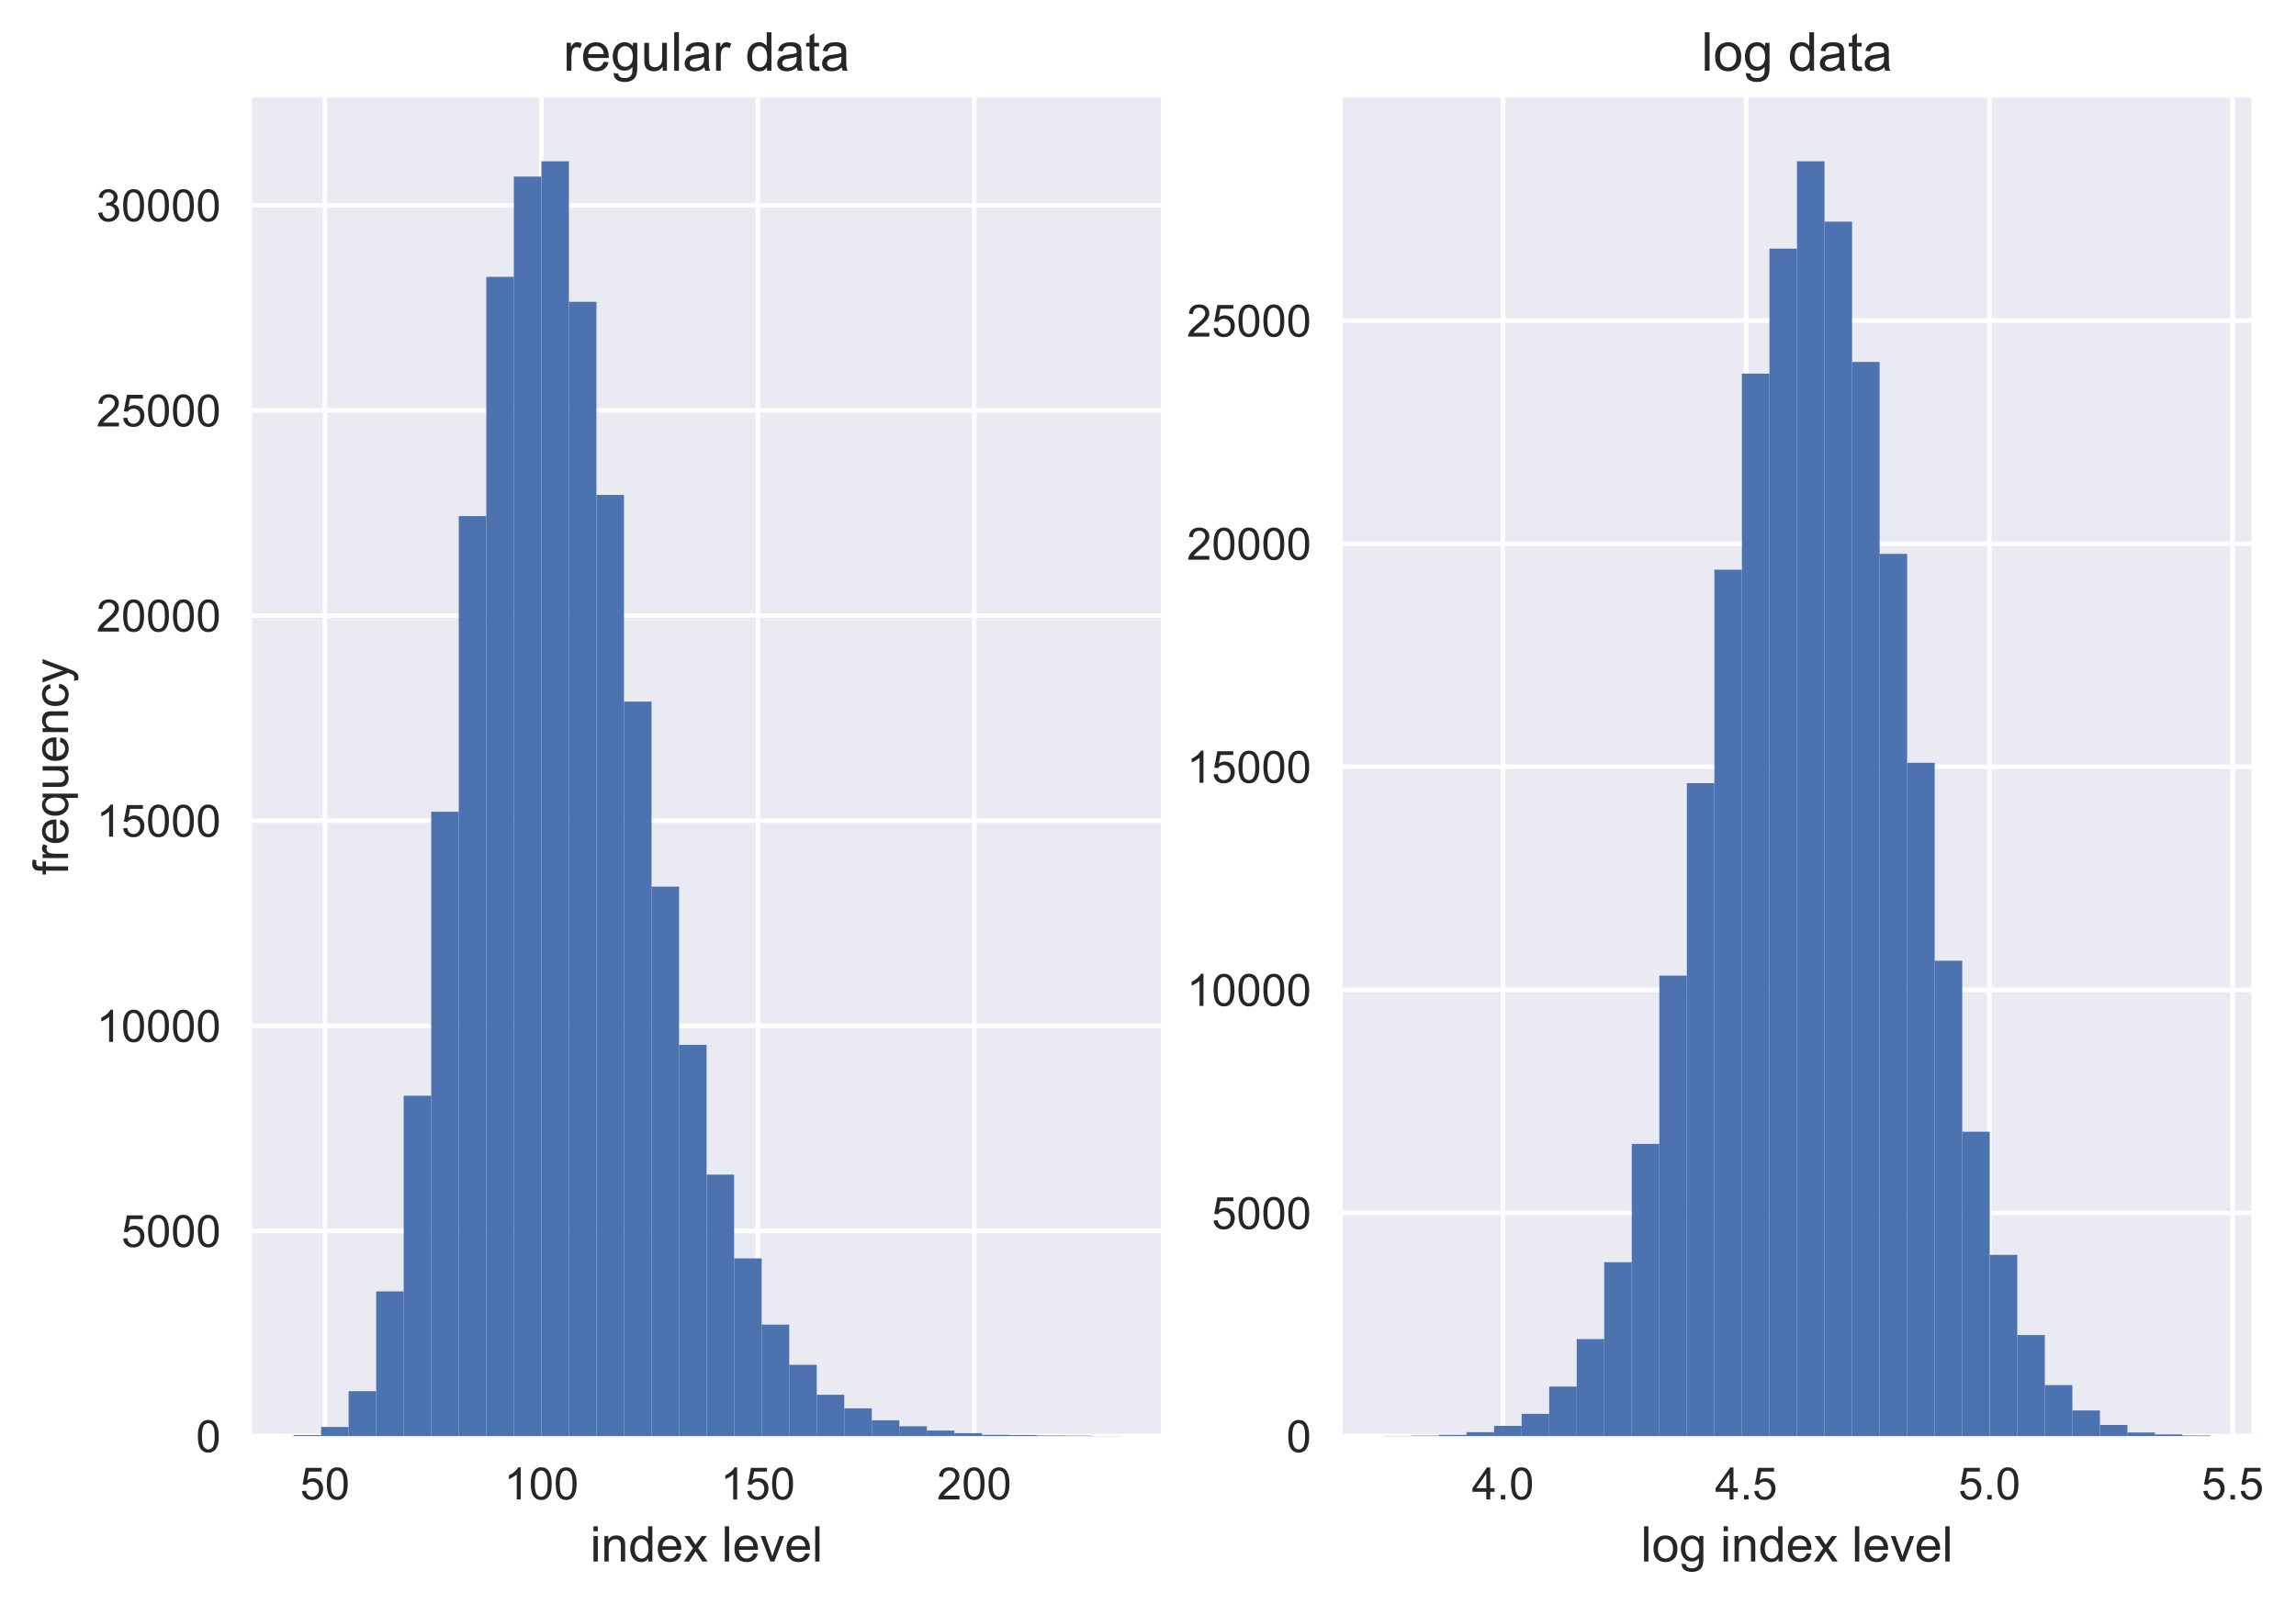 <?xml version="1.0" encoding="utf-8" standalone="no"?>
<!DOCTYPE svg PUBLIC "-//W3C//DTD SVG 1.1//EN"
  "http://www.w3.org/Graphics/SVG/1.1/DTD/svg11.dtd">
<!-- Created with matplotlib (https://matplotlib.org/) -->
<svg height="358.303pt" version="1.1" viewBox="0 0 512.701 358.303" width="512.701pt" xmlns="http://www.w3.org/2000/svg" xmlns:xlink="http://www.w3.org/1999/xlink">
 <defs>
  <style type="text/css">
*{stroke-linecap:butt;stroke-linejoin:round;}
  </style>
 </defs>
 <g id="figure_1">
  <g id="patch_1">
   <path d="M 0 358.303 
L 512.701 358.303 
L 512.701 0 
L 0 0 
z
" style="fill:#ffffff;"/>
  </g>
  <g id="axes_1">
   <g id="patch_2">
    <path d="M 56.328 320.769 
L 259.237 320.769 
L 259.237 21.789 
L 56.328 21.789 
z
" style="fill:#eaeaf2;"/>
   </g>
   <g id="matplotlib.axis_1">
    <g id="xtick_1">
     <g id="line2d_1">
      <path clip-path="url(#p79fe6889f7)" d="M 72.56 320.769 
L 72.56 21.789 
" style="fill:none;stroke:#ffffff;stroke-linecap:round;"/>
     </g>
     <g id="line2d_2"/>
     <g id="text_1">
      <!-- 50 -->
      <defs>
       <path d="M 4.156 18.75 
L 13.375 19.531 
Q 14.406 12.797 18.141 9.391 
Q 21.875 6 27.156 6 
Q 33.5 6 37.891 10.781 
Q 42.281 15.578 42.281 23.484 
Q 42.281 31 38.062 35.344 
Q 33.844 39.703 27 39.703 
Q 22.75 39.703 19.328 37.766 
Q 15.922 35.844 13.969 32.766 
L 5.719 33.844 
L 12.641 70.609 
L 48.25 70.609 
L 48.25 62.203 
L 19.672 62.203 
L 15.828 42.969 
Q 22.266 47.469 29.344 47.469 
Q 38.719 47.469 45.156 40.969 
Q 51.609 34.469 51.609 24.266 
Q 51.609 14.547 45.953 7.469 
Q 39.062 -1.219 27.156 -1.219 
Q 17.391 -1.219 11.203 4.25 
Q 5.031 9.719 4.156 18.75 
z
" id="ArialMT-53"/>
       <path d="M 4.156 35.297 
Q 4.156 48 6.766 55.734 
Q 9.375 63.484 14.516 67.672 
Q 19.672 71.875 27.484 71.875 
Q 33.25 71.875 37.594 69.547 
Q 41.938 67.234 44.766 62.859 
Q 47.609 58.5 49.219 52.219 
Q 50.828 45.953 50.828 35.297 
Q 50.828 22.703 48.234 14.969 
Q 45.656 7.234 40.5 3 
Q 35.359 -1.219 27.484 -1.219 
Q 17.141 -1.219 11.234 6.203 
Q 4.156 15.141 4.156 35.297 
z
M 13.188 35.297 
Q 13.188 17.672 17.312 11.828 
Q 21.438 6 27.484 6 
Q 33.547 6 37.672 11.859 
Q 41.797 17.719 41.797 35.297 
Q 41.797 52.984 37.672 58.781 
Q 33.547 64.594 27.391 64.594 
Q 21.344 64.594 17.719 59.469 
Q 13.188 52.938 13.188 35.297 
z
" id="ArialMT-48"/>
      </defs>
      <g style="fill:#262626;" transform="translate(66.999 334.927)scale(0.1 -0.1)">
       <use xlink:href="#ArialMT-53"/>
       <use x="55.615" xlink:href="#ArialMT-48"/>
      </g>
     </g>
    </g>
    <g id="xtick_2">
     <g id="line2d_3">
      <path clip-path="url(#p79fe6889f7)" d="M 120.89 320.769 
L 120.89 21.789 
" style="fill:none;stroke:#ffffff;stroke-linecap:round;"/>
     </g>
     <g id="line2d_4"/>
     <g id="text_2">
      <!-- 100 -->
      <defs>
       <path d="M 37.25 0 
L 28.469 0 
L 28.469 56 
Q 25.297 52.984 20.141 49.953 
Q 14.984 46.922 10.891 45.406 
L 10.891 53.906 
Q 18.266 57.375 23.781 62.297 
Q 29.297 67.234 31.594 71.875 
L 37.25 71.875 
z
" id="ArialMT-49"/>
      </defs>
      <g style="fill:#262626;" transform="translate(112.549 334.927)scale(0.1 -0.1)">
       <use xlink:href="#ArialMT-49"/>
       <use x="55.615" xlink:href="#ArialMT-48"/>
       <use x="111.23" xlink:href="#ArialMT-48"/>
      </g>
     </g>
    </g>
    <g id="xtick_3">
     <g id="line2d_5">
      <path clip-path="url(#p79fe6889f7)" d="M 169.22 320.769 
L 169.22 21.789 
" style="fill:none;stroke:#ffffff;stroke-linecap:round;"/>
     </g>
     <g id="line2d_6"/>
     <g id="text_3">
      <!-- 150 -->
      <g style="fill:#262626;" transform="translate(160.879 334.927)scale(0.1 -0.1)">
       <use xlink:href="#ArialMT-49"/>
       <use x="55.615" xlink:href="#ArialMT-53"/>
       <use x="111.23" xlink:href="#ArialMT-48"/>
      </g>
     </g>
    </g>
    <g id="xtick_4">
     <g id="line2d_7">
      <path clip-path="url(#p79fe6889f7)" d="M 217.551 320.769 
L 217.551 21.789 
" style="fill:none;stroke:#ffffff;stroke-linecap:round;"/>
     </g>
     <g id="line2d_8"/>
     <g id="text_4">
      <!-- 200 -->
      <defs>
       <path d="M 50.344 8.453 
L 50.344 0 
L 3.031 0 
Q 2.938 3.172 4.047 6.109 
Q 5.859 10.938 9.828 15.625 
Q 13.812 20.312 21.344 26.469 
Q 33.016 36.031 37.109 41.625 
Q 41.219 47.219 41.219 52.203 
Q 41.219 57.422 37.469 61 
Q 33.734 64.594 27.734 64.594 
Q 21.391 64.594 17.578 60.781 
Q 13.766 56.984 13.719 50.25 
L 4.688 51.172 
Q 5.609 61.281 11.656 66.578 
Q 17.719 71.875 27.938 71.875 
Q 38.234 71.875 44.234 66.156 
Q 50.25 60.453 50.25 52 
Q 50.25 47.703 48.484 43.547 
Q 46.734 39.406 42.656 34.812 
Q 38.578 30.219 29.109 22.219 
Q 21.188 15.578 18.938 13.203 
Q 16.703 10.844 15.234 8.453 
z
" id="ArialMT-50"/>
      </defs>
      <g style="fill:#262626;" transform="translate(209.209 334.927)scale(0.1 -0.1)">
       <use xlink:href="#ArialMT-50"/>
       <use x="55.615" xlink:href="#ArialMT-48"/>
       <use x="111.23" xlink:href="#ArialMT-48"/>
      </g>
     </g>
    </g>
    <g id="text_5">
     <!-- index level -->
     <defs>
      <path d="M 6.641 61.469 
L 6.641 71.578 
L 15.438 71.578 
L 15.438 61.469 
z
M 6.641 0 
L 6.641 51.859 
L 15.438 51.859 
L 15.438 0 
z
" id="ArialMT-105"/>
      <path d="M 6.594 0 
L 6.594 51.859 
L 14.5 51.859 
L 14.5 44.484 
Q 20.219 53.031 31 53.031 
Q 35.688 53.031 39.625 51.344 
Q 43.562 49.656 45.516 46.922 
Q 47.469 44.188 48.25 40.438 
Q 48.734 37.984 48.734 31.891 
L 48.734 0 
L 39.938 0 
L 39.938 31.547 
Q 39.938 36.922 38.906 39.578 
Q 37.891 42.234 35.281 43.812 
Q 32.672 45.406 29.156 45.406 
Q 23.531 45.406 19.453 41.844 
Q 15.375 38.281 15.375 28.328 
L 15.375 0 
z
" id="ArialMT-110"/>
      <path d="M 40.234 0 
L 40.234 6.547 
Q 35.297 -1.172 25.734 -1.172 
Q 19.531 -1.172 14.328 2.25 
Q 9.125 5.672 6.266 11.797 
Q 3.422 17.922 3.422 25.875 
Q 3.422 33.641 6 39.969 
Q 8.594 46.297 13.766 49.656 
Q 18.953 53.031 25.344 53.031 
Q 30.031 53.031 33.688 51.047 
Q 37.359 49.078 39.656 45.906 
L 39.656 71.578 
L 48.391 71.578 
L 48.391 0 
z
M 12.453 25.875 
Q 12.453 15.922 16.641 10.984 
Q 20.844 6.062 26.562 6.062 
Q 32.328 6.062 36.344 10.766 
Q 40.375 15.484 40.375 25.141 
Q 40.375 35.797 36.266 40.766 
Q 32.172 45.75 26.172 45.75 
Q 20.312 45.75 16.375 40.969 
Q 12.453 36.188 12.453 25.875 
z
" id="ArialMT-100"/>
      <path d="M 42.094 16.703 
L 51.172 15.578 
Q 49.031 7.625 43.219 3.219 
Q 37.406 -1.172 28.375 -1.172 
Q 17 -1.172 10.328 5.828 
Q 3.656 12.844 3.656 25.484 
Q 3.656 38.578 10.391 45.797 
Q 17.141 53.031 27.875 53.031 
Q 38.281 53.031 44.875 45.953 
Q 51.469 38.875 51.469 26.031 
Q 51.469 25.25 51.422 23.688 
L 12.75 23.688 
Q 13.234 15.141 17.578 10.594 
Q 21.922 6.062 28.422 6.062 
Q 33.25 6.062 36.672 8.594 
Q 40.094 11.141 42.094 16.703 
z
M 13.234 30.906 
L 42.188 30.906 
Q 41.609 37.453 38.875 40.719 
Q 34.672 45.797 27.984 45.797 
Q 21.922 45.797 17.797 41.75 
Q 13.672 37.703 13.234 30.906 
z
" id="ArialMT-101"/>
      <path d="M 0.734 0 
L 19.672 26.953 
L 2.156 51.859 
L 13.141 51.859 
L 21.094 39.703 
Q 23.344 36.234 24.703 33.891 
Q 26.859 37.109 28.656 39.594 
L 37.406 51.859 
L 47.906 51.859 
L 29.984 27.438 
L 49.266 0 
L 38.484 0 
L 27.828 16.109 
L 25 20.453 
L 11.375 0 
z
" id="ArialMT-120"/>
      <path id="ArialMT-32"/>
      <path d="M 6.391 0 
L 6.391 71.578 
L 15.188 71.578 
L 15.188 0 
z
" id="ArialMT-108"/>
      <path d="M 21 0 
L 1.266 51.859 
L 10.547 51.859 
L 21.688 20.797 
Q 23.484 15.766 25 10.359 
Q 26.172 14.453 28.266 20.219 
L 39.797 51.859 
L 48.828 51.859 
L 29.203 0 
z
" id="ArialMT-118"/>
     </defs>
     <g style="fill:#262626;" transform="translate(131.795 348.788)scale(0.11 -0.11)">
      <use xlink:href="#ArialMT-105"/>
      <use x="22.217" xlink:href="#ArialMT-110"/>
      <use x="77.832" xlink:href="#ArialMT-100"/>
      <use x="133.447" xlink:href="#ArialMT-101"/>
      <use x="189.062" xlink:href="#ArialMT-120"/>
      <use x="239.062" xlink:href="#ArialMT-32"/>
      <use x="266.846" xlink:href="#ArialMT-108"/>
      <use x="289.062" xlink:href="#ArialMT-101"/>
      <use x="344.678" xlink:href="#ArialMT-118"/>
      <use x="394.678" xlink:href="#ArialMT-101"/>
      <use x="450.293" xlink:href="#ArialMT-108"/>
     </g>
    </g>
   </g>
   <g id="matplotlib.axis_2">
    <g id="ytick_1">
     <g id="line2d_9">
      <path clip-path="url(#p79fe6889f7)" d="M 56.328 320.769 
L 259.237 320.769 
" style="fill:none;stroke:#ffffff;stroke-linecap:round;"/>
     </g>
     <g id="line2d_10"/>
     <g id="text_6">
      <!-- 0 -->
      <g style="fill:#262626;" transform="translate(43.767 324.348)scale(0.1 -0.1)">
       <use xlink:href="#ArialMT-48"/>
      </g>
     </g>
    </g>
    <g id="ytick_2">
     <g id="line2d_11">
      <path clip-path="url(#p79fe6889f7)" d="M 56.328 274.95 
L 259.237 274.95 
" style="fill:none;stroke:#ffffff;stroke-linecap:round;"/>
     </g>
     <g id="line2d_12"/>
     <g id="text_7">
      <!-- 5000 -->
      <g style="fill:#262626;" transform="translate(27.084 278.528)scale(0.1 -0.1)">
       <use xlink:href="#ArialMT-53"/>
       <use x="55.615" xlink:href="#ArialMT-48"/>
       <use x="111.23" xlink:href="#ArialMT-48"/>
       <use x="166.846" xlink:href="#ArialMT-48"/>
      </g>
     </g>
    </g>
    <g id="ytick_3">
     <g id="line2d_13">
      <path clip-path="url(#p79fe6889f7)" d="M 56.328 229.13 
L 259.237 229.13 
" style="fill:none;stroke:#ffffff;stroke-linecap:round;"/>
     </g>
     <g id="line2d_14"/>
     <g id="text_8">
      <!-- 10000 -->
      <g style="fill:#262626;" transform="translate(21.523 232.709)scale(0.1 -0.1)">
       <use xlink:href="#ArialMT-49"/>
       <use x="55.615" xlink:href="#ArialMT-48"/>
       <use x="111.23" xlink:href="#ArialMT-48"/>
       <use x="166.846" xlink:href="#ArialMT-48"/>
       <use x="222.461" xlink:href="#ArialMT-48"/>
      </g>
     </g>
    </g>
    <g id="ytick_4">
     <g id="line2d_15">
      <path clip-path="url(#p79fe6889f7)" d="M 56.328 183.31 
L 259.237 183.31 
" style="fill:none;stroke:#ffffff;stroke-linecap:round;"/>
     </g>
     <g id="line2d_16"/>
     <g id="text_9">
      <!-- 15000 -->
      <g style="fill:#262626;" transform="translate(21.523 186.889)scale(0.1 -0.1)">
       <use xlink:href="#ArialMT-49"/>
       <use x="55.615" xlink:href="#ArialMT-53"/>
       <use x="111.23" xlink:href="#ArialMT-48"/>
       <use x="166.846" xlink:href="#ArialMT-48"/>
       <use x="222.461" xlink:href="#ArialMT-48"/>
      </g>
     </g>
    </g>
    <g id="ytick_5">
     <g id="line2d_17">
      <path clip-path="url(#p79fe6889f7)" d="M 56.328 137.49 
L 259.237 137.49 
" style="fill:none;stroke:#ffffff;stroke-linecap:round;"/>
     </g>
     <g id="line2d_18"/>
     <g id="text_10">
      <!-- 20000 -->
      <g style="fill:#262626;" transform="translate(21.523 141.069)scale(0.1 -0.1)">
       <use xlink:href="#ArialMT-50"/>
       <use x="55.615" xlink:href="#ArialMT-48"/>
       <use x="111.23" xlink:href="#ArialMT-48"/>
       <use x="166.846" xlink:href="#ArialMT-48"/>
       <use x="222.461" xlink:href="#ArialMT-48"/>
      </g>
     </g>
    </g>
    <g id="ytick_6">
     <g id="line2d_19">
      <path clip-path="url(#p79fe6889f7)" d="M 56.328 91.67 
L 259.237 91.67 
" style="fill:none;stroke:#ffffff;stroke-linecap:round;"/>
     </g>
     <g id="line2d_20"/>
     <g id="text_11">
      <!-- 25000 -->
      <g style="fill:#262626;" transform="translate(21.523 95.249)scale(0.1 -0.1)">
       <use xlink:href="#ArialMT-50"/>
       <use x="55.615" xlink:href="#ArialMT-53"/>
       <use x="111.23" xlink:href="#ArialMT-48"/>
       <use x="166.846" xlink:href="#ArialMT-48"/>
       <use x="222.461" xlink:href="#ArialMT-48"/>
      </g>
     </g>
    </g>
    <g id="ytick_7">
     <g id="line2d_21">
      <path clip-path="url(#p79fe6889f7)" d="M 56.328 45.85 
L 259.237 45.85 
" style="fill:none;stroke:#ffffff;stroke-linecap:round;"/>
     </g>
     <g id="line2d_22"/>
     <g id="text_12">
      <!-- 30000 -->
      <defs>
       <path d="M 4.203 18.891 
L 12.984 20.062 
Q 14.5 12.594 18.141 9.297 
Q 21.781 6 27 6 
Q 33.203 6 37.469 10.297 
Q 41.75 14.594 41.75 20.953 
Q 41.75 27 37.797 30.922 
Q 33.844 34.859 27.734 34.859 
Q 25.25 34.859 21.531 33.891 
L 22.516 41.609 
Q 23.391 41.5 23.922 41.5 
Q 29.547 41.5 34.031 44.422 
Q 38.531 47.359 38.531 53.469 
Q 38.531 58.297 35.25 61.469 
Q 31.984 64.656 26.812 64.656 
Q 21.688 64.656 18.266 61.422 
Q 14.844 58.203 13.875 51.766 
L 5.078 53.328 
Q 6.688 62.156 12.391 67.016 
Q 18.109 71.875 26.609 71.875 
Q 32.469 71.875 37.391 69.359 
Q 42.328 66.844 44.938 62.5 
Q 47.562 58.156 47.562 53.266 
Q 47.562 48.641 45.062 44.828 
Q 42.578 41.016 37.703 38.766 
Q 44.047 37.312 47.562 32.688 
Q 51.078 28.078 51.078 21.141 
Q 51.078 11.766 44.234 5.25 
Q 37.406 -1.266 26.953 -1.266 
Q 17.531 -1.266 11.297 4.344 
Q 5.078 9.969 4.203 18.891 
z
" id="ArialMT-51"/>
      </defs>
      <g style="fill:#262626;" transform="translate(21.523 49.429)scale(0.1 -0.1)">
       <use xlink:href="#ArialMT-51"/>
       <use x="55.615" xlink:href="#ArialMT-48"/>
       <use x="111.23" xlink:href="#ArialMT-48"/>
       <use x="166.846" xlink:href="#ArialMT-48"/>
       <use x="222.461" xlink:href="#ArialMT-48"/>
      </g>
     </g>
    </g>
    <g id="text_13">
     <!-- frequency -->
     <defs>
      <path d="M 8.688 0 
L 8.688 45.016 
L 0.922 45.016 
L 0.922 51.859 
L 8.688 51.859 
L 8.688 57.375 
Q 8.688 62.594 9.625 65.141 
Q 10.891 68.562 14.078 70.672 
Q 17.281 72.797 23.047 72.797 
Q 26.766 72.797 31.25 71.922 
L 29.938 64.266 
Q 27.203 64.75 24.75 64.75 
Q 20.75 64.75 19.094 63.031 
Q 17.438 61.328 17.438 56.641 
L 17.438 51.859 
L 27.547 51.859 
L 27.547 45.016 
L 17.438 45.016 
L 17.438 0 
z
" id="ArialMT-102"/>
      <path d="M 6.5 0 
L 6.5 51.859 
L 14.406 51.859 
L 14.406 44 
Q 17.438 49.516 20 51.266 
Q 22.562 53.031 25.641 53.031 
Q 30.078 53.031 34.672 50.203 
L 31.641 42.047 
Q 28.422 43.953 25.203 43.953 
Q 22.312 43.953 20.016 42.219 
Q 17.719 40.484 16.75 37.406 
Q 15.281 32.719 15.281 27.156 
L 15.281 0 
z
" id="ArialMT-114"/>
      <path d="M 39.656 -19.875 
L 39.656 5.516 
Q 37.594 2.641 33.906 0.734 
Q 30.219 -1.172 26.078 -1.172 
Q 16.844 -1.172 10.172 6.203 
Q 3.516 13.578 3.516 26.422 
Q 3.516 34.234 6.219 40.422 
Q 8.938 46.625 14.078 49.828 
Q 19.234 53.031 25.391 53.031 
Q 35.016 53.031 40.531 44.922 
L 40.531 51.859 
L 48.438 51.859 
L 48.438 -19.875 
z
M 12.547 26.078 
Q 12.547 16.062 16.75 11.062 
Q 20.953 6.062 26.812 6.062 
Q 32.422 6.062 36.469 10.812 
Q 40.531 15.578 40.531 25.297 
Q 40.531 35.641 36.25 40.859 
Q 31.984 46.094 26.219 46.094 
Q 20.516 46.094 16.531 41.234 
Q 12.547 36.375 12.547 26.078 
z
" id="ArialMT-113"/>
      <path d="M 40.578 0 
L 40.578 7.625 
Q 34.516 -1.172 24.125 -1.172 
Q 19.531 -1.172 15.547 0.578 
Q 11.578 2.344 9.641 5 
Q 7.719 7.672 6.938 11.531 
Q 6.391 14.109 6.391 19.734 
L 6.391 51.859 
L 15.188 51.859 
L 15.188 23.094 
Q 15.188 16.219 15.719 13.812 
Q 16.547 10.359 19.234 8.375 
Q 21.922 6.391 25.875 6.391 
Q 29.828 6.391 33.297 8.422 
Q 36.766 10.453 38.203 13.938 
Q 39.656 17.438 39.656 24.078 
L 39.656 51.859 
L 48.438 51.859 
L 48.438 0 
z
" id="ArialMT-117"/>
      <path d="M 40.438 19 
L 49.078 17.875 
Q 47.656 8.938 41.812 3.875 
Q 35.984 -1.172 27.484 -1.172 
Q 16.844 -1.172 10.375 5.781 
Q 3.906 12.75 3.906 25.734 
Q 3.906 34.125 6.688 40.422 
Q 9.469 46.734 15.156 49.875 
Q 20.844 53.031 27.547 53.031 
Q 35.984 53.031 41.359 48.75 
Q 46.734 44.484 48.25 36.625 
L 39.703 35.297 
Q 38.484 40.531 35.375 43.156 
Q 32.281 45.797 27.875 45.797 
Q 21.234 45.797 17.078 41.031 
Q 12.938 36.281 12.938 25.984 
Q 12.938 15.531 16.938 10.797 
Q 20.953 6.062 27.391 6.062 
Q 32.562 6.062 36.031 9.234 
Q 39.5 12.406 40.438 19 
z
" id="ArialMT-99"/>
      <path d="M 6.203 -19.969 
L 5.219 -11.719 
Q 8.109 -12.5 10.25 -12.5 
Q 13.188 -12.5 14.938 -11.516 
Q 16.703 -10.547 17.828 -8.797 
Q 18.656 -7.469 20.516 -2.25 
Q 20.75 -1.516 21.297 -0.094 
L 1.609 51.859 
L 11.078 51.859 
L 21.875 21.828 
Q 23.969 16.109 25.641 9.812 
Q 27.156 15.875 29.25 21.625 
L 40.328 51.859 
L 49.125 51.859 
L 29.391 -0.875 
Q 26.219 -9.422 24.469 -12.641 
Q 22.125 -17 19.094 -19.016 
Q 16.062 -21.047 11.859 -21.047 
Q 9.328 -21.047 6.203 -19.969 
z
" id="ArialMT-121"/>
     </defs>
     <g style="fill:#262626;" transform="translate(15.208 195.431)rotate(-90)scale(0.11 -0.11)">
      <use xlink:href="#ArialMT-102"/>
      <use x="27.783" xlink:href="#ArialMT-114"/>
      <use x="61.084" xlink:href="#ArialMT-101"/>
      <use x="116.699" xlink:href="#ArialMT-113"/>
      <use x="172.314" xlink:href="#ArialMT-117"/>
      <use x="227.93" xlink:href="#ArialMT-101"/>
      <use x="283.545" xlink:href="#ArialMT-110"/>
      <use x="339.16" xlink:href="#ArialMT-99"/>
      <use x="389.16" xlink:href="#ArialMT-121"/>
     </g>
    </g>
   </g>
   <g id="patch_3">
    <path clip-path="url(#p79fe6889f7)" d="M 65.551 320.769 
L 71.699 320.769 
L 71.699 320.559 
L 65.551 320.559 
z
" style="fill:#4c72b0;"/>
   </g>
   <g id="patch_4">
    <path clip-path="url(#p79fe6889f7)" d="M 71.699 320.769 
L 77.848 320.769 
L 77.848 318.735 
L 71.699 318.735 
z
" style="fill:#4c72b0;"/>
   </g>
   <g id="patch_5">
    <path clip-path="url(#p79fe6889f7)" d="M 77.848 320.769 
L 83.997 320.769 
L 83.997 310.735 
L 77.848 310.735 
z
" style="fill:#4c72b0;"/>
   </g>
   <g id="patch_6">
    <path clip-path="url(#p79fe6889f7)" d="M 83.997 320.769 
L 90.146 320.769 
L 90.146 288.448 
L 83.997 288.448 
z
" style="fill:#4c72b0;"/>
   </g>
   <g id="patch_7">
    <path clip-path="url(#p79fe6889f7)" d="M 90.146 320.769 
L 96.294 320.769 
L 96.294 244.745 
L 90.146 244.745 
z
" style="fill:#4c72b0;"/>
   </g>
   <g id="patch_8">
    <path clip-path="url(#p79fe6889f7)" d="M 96.294 320.769 
L 102.443 320.769 
L 102.443 181.321 
L 96.294 181.321 
z
" style="fill:#4c72b0;"/>
   </g>
   <g id="patch_9">
    <path clip-path="url(#p79fe6889f7)" d="M 102.443 320.769 
L 108.592 320.769 
L 108.592 115.286 
L 102.443 115.286 
z
" style="fill:#4c72b0;"/>
   </g>
   <g id="patch_10">
    <path clip-path="url(#p79fe6889f7)" d="M 108.592 320.769 
L 114.741 320.769 
L 114.741 61.841 
L 108.592 61.841 
z
" style="fill:#4c72b0;"/>
   </g>
   <g id="patch_11">
    <path clip-path="url(#p79fe6889f7)" d="M 114.741 320.769 
L 120.889 320.769 
L 120.889 39.445 
L 114.741 39.445 
z
" style="fill:#4c72b0;"/>
   </g>
   <g id="patch_12">
    <path clip-path="url(#p79fe6889f7)" d="M 120.889 320.769 
L 127.038 320.769 
L 127.038 36.027 
L 120.889 36.027 
z
" style="fill:#4c72b0;"/>
   </g>
   <g id="patch_13">
    <path clip-path="url(#p79fe6889f7)" d="M 127.038 320.769 
L 133.187 320.769 
L 133.187 67.422 
L 127.038 67.422 
z
" style="fill:#4c72b0;"/>
   </g>
   <g id="patch_14">
    <path clip-path="url(#p79fe6889f7)" d="M 133.187 320.769 
L 139.336 320.769 
L 139.336 110.548 
L 133.187 110.548 
z
" style="fill:#4c72b0;"/>
   </g>
   <g id="patch_15">
    <path clip-path="url(#p79fe6889f7)" d="M 139.336 320.769 
L 145.485 320.769 
L 145.485 156.707 
L 139.336 156.707 
z
" style="fill:#4c72b0;"/>
   </g>
   <g id="patch_16">
    <path clip-path="url(#p79fe6889f7)" d="M 145.485 320.769 
L 151.633 320.769 
L 151.633 198.045 
L 145.485 198.045 
z
" style="fill:#4c72b0;"/>
   </g>
   <g id="patch_17">
    <path clip-path="url(#p79fe6889f7)" d="M 151.633 320.769 
L 157.782 320.769 
L 157.782 233.382 
L 151.633 233.382 
z
" style="fill:#4c72b0;"/>
   </g>
   <g id="patch_18">
    <path clip-path="url(#p79fe6889f7)" d="M 157.782 320.769 
L 163.931 320.769 
L 163.931 262.367 
L 157.782 262.367 
z
" style="fill:#4c72b0;"/>
   </g>
   <g id="patch_19">
    <path clip-path="url(#p79fe6889f7)" d="M 163.931 320.769 
L 170.08 320.769 
L 170.08 281.089 
L 163.931 281.089 
z
" style="fill:#4c72b0;"/>
   </g>
   <g id="patch_20">
    <path clip-path="url(#p79fe6889f7)" d="M 170.08 320.769 
L 176.228 320.769 
L 176.228 295.88 
L 170.08 295.88 
z
" style="fill:#4c72b0;"/>
   </g>
   <g id="patch_21">
    <path clip-path="url(#p79fe6889f7)" d="M 176.228 320.769 
L 182.377 320.769 
L 182.377 304.861 
L 176.228 304.861 
z
" style="fill:#4c72b0;"/>
   </g>
   <g id="patch_22">
    <path clip-path="url(#p79fe6889f7)" d="M 182.377 320.769 
L 188.526 320.769 
L 188.526 311.541 
L 182.377 311.541 
z
" style="fill:#4c72b0;"/>
   </g>
   <g id="patch_23">
    <path clip-path="url(#p79fe6889f7)" d="M 188.526 320.769 
L 194.675 320.769 
L 194.675 314.575 
L 188.526 314.575 
z
" style="fill:#4c72b0;"/>
   </g>
   <g id="patch_24">
    <path clip-path="url(#p79fe6889f7)" d="M 194.675 320.769 
L 200.823 320.769 
L 200.823 317.241 
L 194.675 317.241 
z
" style="fill:#4c72b0;"/>
   </g>
   <g id="patch_25">
    <path clip-path="url(#p79fe6889f7)" d="M 200.823 320.769 
L 206.972 320.769 
L 206.972 318.579 
L 200.823 318.579 
z
" style="fill:#4c72b0;"/>
   </g>
   <g id="patch_26">
    <path clip-path="url(#p79fe6889f7)" d="M 206.972 320.769 
L 213.121 320.769 
L 213.121 319.532 
L 206.972 319.532 
z
" style="fill:#4c72b0;"/>
   </g>
   <g id="patch_27">
    <path clip-path="url(#p79fe6889f7)" d="M 213.121 320.769 
L 219.27 320.769 
L 219.27 320.119 
L 213.121 320.119 
z
" style="fill:#4c72b0;"/>
   </g>
   <g id="patch_28">
    <path clip-path="url(#p79fe6889f7)" d="M 219.27 320.769 
L 225.418 320.769 
L 225.418 320.467 
L 219.27 320.467 
z
" style="fill:#4c72b0;"/>
   </g>
   <g id="patch_29">
    <path clip-path="url(#p79fe6889f7)" d="M 225.418 320.769 
L 231.567 320.769 
L 231.567 320.531 
L 225.418 320.531 
z
" style="fill:#4c72b0;"/>
   </g>
   <g id="patch_30">
    <path clip-path="url(#p79fe6889f7)" d="M 231.567 320.769 
L 237.716 320.769 
L 237.716 320.632 
L 231.567 320.632 
z
" style="fill:#4c72b0;"/>
   </g>
   <g id="patch_31">
    <path clip-path="url(#p79fe6889f7)" d="M 237.716 320.769 
L 243.865 320.769 
L 243.865 320.678 
L 237.716 320.678 
z
" style="fill:#4c72b0;"/>
   </g>
   <g id="patch_32">
    <path clip-path="url(#p79fe6889f7)" d="M 243.865 320.769 
L 250.013 320.769 
L 250.013 320.751 
L 243.865 320.751 
z
" style="fill:#4c72b0;"/>
   </g>
   <g id="patch_33">
    <path d="M 56.328 320.769 
L 56.328 21.789 
" style="fill:none;"/>
   </g>
   <g id="patch_34">
    <path d="M 259.237 320.769 
L 259.237 21.789 
" style="fill:none;"/>
   </g>
   <g id="patch_35">
    <path d="M 56.328 320.769 
L 259.237 320.769 
" style="fill:none;"/>
   </g>
   <g id="patch_36">
    <path d="M 56.328 21.789 
L 259.237 21.789 
" style="fill:none;"/>
   </g>
   <g id="text_14">
    <!-- regular data -->
    <defs>
     <path d="M 4.984 -4.297 
L 13.531 -5.562 
Q 14.062 -9.516 16.5 -11.328 
Q 19.781 -13.766 25.438 -13.766 
Q 31.547 -13.766 34.859 -11.328 
Q 38.188 -8.891 39.359 -4.5 
Q 40.047 -1.812 39.984 6.781 
Q 34.234 0 25.641 0 
Q 14.938 0 9.078 7.719 
Q 3.219 15.438 3.219 26.219 
Q 3.219 33.641 5.906 39.906 
Q 8.594 46.188 13.688 49.609 
Q 18.797 53.031 25.688 53.031 
Q 34.859 53.031 40.828 45.609 
L 40.828 51.859 
L 48.922 51.859 
L 48.922 7.031 
Q 48.922 -5.078 46.453 -10.125 
Q 44 -15.188 38.641 -18.109 
Q 33.297 -21.047 25.484 -21.047 
Q 16.219 -21.047 10.5 -16.875 
Q 4.781 -12.703 4.984 -4.297 
z
M 12.25 26.859 
Q 12.25 16.656 16.297 11.969 
Q 20.359 7.281 26.469 7.281 
Q 32.516 7.281 36.609 11.938 
Q 40.719 16.609 40.719 26.562 
Q 40.719 36.078 36.5 40.906 
Q 32.281 45.75 26.312 45.75 
Q 20.453 45.75 16.344 40.984 
Q 12.25 36.234 12.25 26.859 
z
" id="ArialMT-103"/>
     <path d="M 40.438 6.391 
Q 35.547 2.25 31.031 0.531 
Q 26.516 -1.172 21.344 -1.172 
Q 12.797 -1.172 8.203 3 
Q 3.609 7.172 3.609 13.672 
Q 3.609 17.484 5.344 20.625 
Q 7.078 23.781 9.891 25.688 
Q 12.703 27.594 16.219 28.562 
Q 18.797 29.25 24.031 29.891 
Q 34.672 31.156 39.703 32.906 
Q 39.75 34.719 39.75 35.203 
Q 39.75 40.578 37.25 42.781 
Q 33.891 45.75 27.25 45.75 
Q 21.047 45.75 18.094 43.578 
Q 15.141 41.406 13.719 35.891 
L 5.125 37.062 
Q 6.297 42.578 8.984 45.969 
Q 11.672 49.359 16.75 51.188 
Q 21.828 53.031 28.516 53.031 
Q 35.156 53.031 39.297 51.469 
Q 43.453 49.906 45.406 47.531 
Q 47.359 45.172 48.141 41.547 
Q 48.578 39.312 48.578 33.453 
L 48.578 21.734 
Q 48.578 9.469 49.141 6.219 
Q 49.703 2.984 51.375 0 
L 42.188 0 
Q 40.828 2.734 40.438 6.391 
z
M 39.703 26.031 
Q 34.906 24.078 25.344 22.703 
Q 19.922 21.922 17.672 20.938 
Q 15.438 19.969 14.203 18.094 
Q 12.984 16.219 12.984 13.922 
Q 12.984 10.406 15.641 8.062 
Q 18.312 5.719 23.438 5.719 
Q 28.516 5.719 32.469 7.938 
Q 36.422 10.156 38.281 14.016 
Q 39.703 17 39.703 22.797 
z
" id="ArialMT-97"/>
     <path d="M 25.781 7.859 
L 27.047 0.094 
Q 23.344 -0.688 20.406 -0.688 
Q 15.625 -0.688 12.984 0.828 
Q 10.359 2.344 9.281 4.812 
Q 8.203 7.281 8.203 15.188 
L 8.203 45.016 
L 1.766 45.016 
L 1.766 51.859 
L 8.203 51.859 
L 8.203 64.703 
L 16.938 69.969 
L 16.938 51.859 
L 25.781 51.859 
L 25.781 45.016 
L 16.938 45.016 
L 16.938 14.703 
Q 16.938 10.938 17.406 9.859 
Q 17.875 8.797 18.922 8.156 
Q 19.969 7.516 21.922 7.516 
Q 23.391 7.516 25.781 7.859 
z
" id="ArialMT-116"/>
    </defs>
    <g style="fill:#262626;" transform="translate(125.764 15.789)scale(0.12 -0.12)">
     <use xlink:href="#ArialMT-114"/>
     <use x="33.301" xlink:href="#ArialMT-101"/>
     <use x="88.916" xlink:href="#ArialMT-103"/>
     <use x="144.531" xlink:href="#ArialMT-117"/>
     <use x="200.146" xlink:href="#ArialMT-108"/>
     <use x="222.363" xlink:href="#ArialMT-97"/>
     <use x="277.979" xlink:href="#ArialMT-114"/>
     <use x="311.279" xlink:href="#ArialMT-32"/>
     <use x="339.062" xlink:href="#ArialMT-100"/>
     <use x="394.678" xlink:href="#ArialMT-97"/>
     <use x="450.293" xlink:href="#ArialMT-116"/>
     <use x="478.076" xlink:href="#ArialMT-97"/>
    </g>
   </g>
  </g>
  <g id="axes_2">
   <g id="patch_37">
    <path d="M 299.818 320.769 
L 502.728 320.769 
L 502.728 21.789 
L 299.818 21.789 
z
" style="fill:#eaeaf2;"/>
   </g>
   <g id="matplotlib.axis_3">
    <g id="xtick_5">
     <g id="line2d_23">
      <path clip-path="url(#pbd8469f27e)" d="M 335.617 320.769 
L 335.617 21.789 
" style="fill:none;stroke:#ffffff;stroke-linecap:round;"/>
     </g>
     <g id="line2d_24"/>
     <g id="text_15">
      <!-- 4.0 -->
      <defs>
       <path d="M 32.328 0 
L 32.328 17.141 
L 1.266 17.141 
L 1.266 25.203 
L 33.938 71.578 
L 41.109 71.578 
L 41.109 25.203 
L 50.781 25.203 
L 50.781 17.141 
L 41.109 17.141 
L 41.109 0 
z
M 32.328 25.203 
L 32.328 57.469 
L 9.906 25.203 
z
" id="ArialMT-52"/>
       <path d="M 9.078 0 
L 9.078 10.016 
L 19.094 10.016 
L 19.094 0 
z
" id="ArialMT-46"/>
      </defs>
      <g style="fill:#262626;" transform="translate(328.667 334.927)scale(0.1 -0.1)">
       <use xlink:href="#ArialMT-52"/>
       <use x="55.615" xlink:href="#ArialMT-46"/>
       <use x="83.398" xlink:href="#ArialMT-48"/>
      </g>
     </g>
    </g>
    <g id="xtick_6">
     <g id="line2d_25">
      <path clip-path="url(#pbd8469f27e)" d="M 389.928 320.769 
L 389.928 21.789 
" style="fill:none;stroke:#ffffff;stroke-linecap:round;"/>
     </g>
     <g id="line2d_26"/>
     <g id="text_16">
      <!-- 4.5 -->
      <g style="fill:#262626;" transform="translate(382.978 334.927)scale(0.1 -0.1)">
       <use xlink:href="#ArialMT-52"/>
       <use x="55.615" xlink:href="#ArialMT-46"/>
       <use x="83.398" xlink:href="#ArialMT-53"/>
      </g>
     </g>
    </g>
    <g id="xtick_7">
     <g id="line2d_27">
      <path clip-path="url(#pbd8469f27e)" d="M 444.239 320.769 
L 444.239 21.789 
" style="fill:none;stroke:#ffffff;stroke-linecap:round;"/>
     </g>
     <g id="line2d_28"/>
     <g id="text_17">
      <!-- 5.0 -->
      <g style="fill:#262626;" transform="translate(437.289 334.927)scale(0.1 -0.1)">
       <use xlink:href="#ArialMT-53"/>
       <use x="55.615" xlink:href="#ArialMT-46"/>
       <use x="83.398" xlink:href="#ArialMT-48"/>
      </g>
     </g>
    </g>
    <g id="xtick_8">
     <g id="line2d_29">
      <path clip-path="url(#pbd8469f27e)" d="M 498.551 320.769 
L 498.551 21.789 
" style="fill:none;stroke:#ffffff;stroke-linecap:round;"/>
     </g>
     <g id="line2d_30"/>
     <g id="text_18">
      <!-- 5.5 -->
      <g style="fill:#262626;" transform="translate(491.601 334.927)scale(0.1 -0.1)">
       <use xlink:href="#ArialMT-53"/>
       <use x="55.615" xlink:href="#ArialMT-46"/>
       <use x="83.398" xlink:href="#ArialMT-53"/>
      </g>
     </g>
    </g>
    <g id="text_19">
     <!-- log index level -->
     <defs>
      <path d="M 3.328 25.922 
Q 3.328 40.328 11.328 47.266 
Q 18.016 53.031 27.641 53.031 
Q 38.328 53.031 45.109 46.016 
Q 51.906 39.016 51.906 26.656 
Q 51.906 16.656 48.906 10.906 
Q 45.906 5.172 40.156 2 
Q 34.422 -1.172 27.641 -1.172 
Q 16.75 -1.172 10.031 5.812 
Q 3.328 12.797 3.328 25.922 
z
M 12.359 25.922 
Q 12.359 15.969 16.703 11.016 
Q 21.047 6.062 27.641 6.062 
Q 34.188 6.062 38.531 11.031 
Q 42.875 16.016 42.875 26.219 
Q 42.875 35.844 38.5 40.797 
Q 34.125 45.75 27.641 45.75 
Q 21.047 45.75 16.703 40.812 
Q 12.359 35.891 12.359 25.922 
z
" id="ArialMT-111"/>
     </defs>
     <g style="fill:#262626;" transform="translate(366.419 348.788)scale(0.11 -0.11)">
      <use xlink:href="#ArialMT-108"/>
      <use x="22.217" xlink:href="#ArialMT-111"/>
      <use x="77.832" xlink:href="#ArialMT-103"/>
      <use x="133.447" xlink:href="#ArialMT-32"/>
      <use x="161.23" xlink:href="#ArialMT-105"/>
      <use x="183.447" xlink:href="#ArialMT-110"/>
      <use x="239.062" xlink:href="#ArialMT-100"/>
      <use x="294.678" xlink:href="#ArialMT-101"/>
      <use x="350.293" xlink:href="#ArialMT-120"/>
      <use x="400.293" xlink:href="#ArialMT-32"/>
      <use x="428.076" xlink:href="#ArialMT-108"/>
      <use x="450.293" xlink:href="#ArialMT-101"/>
      <use x="505.908" xlink:href="#ArialMT-118"/>
      <use x="555.908" xlink:href="#ArialMT-101"/>
      <use x="611.523" xlink:href="#ArialMT-108"/>
     </g>
    </g>
   </g>
   <g id="matplotlib.axis_4">
    <g id="ytick_8">
     <g id="line2d_31">
      <path clip-path="url(#pbd8469f27e)" d="M 299.818 320.769 
L 502.728 320.769 
" style="fill:none;stroke:#ffffff;stroke-linecap:round;"/>
     </g>
     <g id="line2d_32"/>
     <g id="text_20">
      <!-- 0 -->
      <g style="fill:#262626;" transform="translate(287.257 324.348)scale(0.1 -0.1)">
       <use xlink:href="#ArialMT-48"/>
      </g>
     </g>
    </g>
    <g id="ytick_9">
     <g id="line2d_33">
      <path clip-path="url(#pbd8469f27e)" d="M 299.818 270.937 
L 502.728 270.937 
" style="fill:none;stroke:#ffffff;stroke-linecap:round;"/>
     </g>
     <g id="line2d_34"/>
     <g id="text_21">
      <!-- 5000 -->
      <g style="fill:#262626;" transform="translate(270.575 274.516)scale(0.1 -0.1)">
       <use xlink:href="#ArialMT-53"/>
       <use x="55.615" xlink:href="#ArialMT-48"/>
       <use x="111.23" xlink:href="#ArialMT-48"/>
       <use x="166.846" xlink:href="#ArialMT-48"/>
      </g>
     </g>
    </g>
    <g id="ytick_10">
     <g id="line2d_35">
      <path clip-path="url(#pbd8469f27e)" d="M 299.818 221.104 
L 502.728 221.104 
" style="fill:none;stroke:#ffffff;stroke-linecap:round;"/>
     </g>
     <g id="line2d_36"/>
     <g id="text_22">
      <!-- 10000 -->
      <g style="fill:#262626;" transform="translate(265.014 224.683)scale(0.1 -0.1)">
       <use xlink:href="#ArialMT-49"/>
       <use x="55.615" xlink:href="#ArialMT-48"/>
       <use x="111.23" xlink:href="#ArialMT-48"/>
       <use x="166.846" xlink:href="#ArialMT-48"/>
       <use x="222.461" xlink:href="#ArialMT-48"/>
      </g>
     </g>
    </g>
    <g id="ytick_11">
     <g id="line2d_37">
      <path clip-path="url(#pbd8469f27e)" d="M 299.818 171.272 
L 502.728 171.272 
" style="fill:none;stroke:#ffffff;stroke-linecap:round;"/>
     </g>
     <g id="line2d_38"/>
     <g id="text_23">
      <!-- 15000 -->
      <g style="fill:#262626;" transform="translate(265.014 174.851)scale(0.1 -0.1)">
       <use xlink:href="#ArialMT-49"/>
       <use x="55.615" xlink:href="#ArialMT-53"/>
       <use x="111.23" xlink:href="#ArialMT-48"/>
       <use x="166.846" xlink:href="#ArialMT-48"/>
       <use x="222.461" xlink:href="#ArialMT-48"/>
      </g>
     </g>
    </g>
    <g id="ytick_12">
     <g id="line2d_39">
      <path clip-path="url(#pbd8469f27e)" d="M 299.818 121.439 
L 502.728 121.439 
" style="fill:none;stroke:#ffffff;stroke-linecap:round;"/>
     </g>
     <g id="line2d_40"/>
     <g id="text_24">
      <!-- 20000 -->
      <g style="fill:#262626;" transform="translate(265.014 125.018)scale(0.1 -0.1)">
       <use xlink:href="#ArialMT-50"/>
       <use x="55.615" xlink:href="#ArialMT-48"/>
       <use x="111.23" xlink:href="#ArialMT-48"/>
       <use x="166.846" xlink:href="#ArialMT-48"/>
       <use x="222.461" xlink:href="#ArialMT-48"/>
      </g>
     </g>
    </g>
    <g id="ytick_13">
     <g id="line2d_41">
      <path clip-path="url(#pbd8469f27e)" d="M 299.818 71.607 
L 502.728 71.607 
" style="fill:none;stroke:#ffffff;stroke-linecap:round;"/>
     </g>
     <g id="line2d_42"/>
     <g id="text_25">
      <!-- 25000 -->
      <g style="fill:#262626;" transform="translate(265.014 75.186)scale(0.1 -0.1)">
       <use xlink:href="#ArialMT-50"/>
       <use x="55.615" xlink:href="#ArialMT-53"/>
       <use x="111.23" xlink:href="#ArialMT-48"/>
       <use x="166.846" xlink:href="#ArialMT-48"/>
       <use x="222.461" xlink:href="#ArialMT-48"/>
      </g>
     </g>
    </g>
   </g>
   <g id="patch_38">
    <path clip-path="url(#pbd8469f27e)" d="M 309.042 320.769 
L 315.19 320.769 
L 315.19 320.73 
L 309.042 320.73 
z
" style="fill:#4c72b0;"/>
   </g>
   <g id="patch_39">
    <path clip-path="url(#pbd8469f27e)" d="M 315.19 320.769 
L 321.339 320.769 
L 321.339 320.67 
L 315.19 320.67 
z
" style="fill:#4c72b0;"/>
   </g>
   <g id="patch_40">
    <path clip-path="url(#pbd8469f27e)" d="M 321.339 320.769 
L 327.488 320.769 
L 327.488 320.49 
L 321.339 320.49 
z
" style="fill:#4c72b0;"/>
   </g>
   <g id="patch_41">
    <path clip-path="url(#pbd8469f27e)" d="M 327.488 320.769 
L 333.637 320.769 
L 333.637 319.902 
L 327.488 319.902 
z
" style="fill:#4c72b0;"/>
   </g>
   <g id="patch_42">
    <path clip-path="url(#pbd8469f27e)" d="M 333.637 320.769 
L 339.785 320.769 
L 339.785 318.487 
L 333.637 318.487 
z
" style="fill:#4c72b0;"/>
   </g>
   <g id="patch_43">
    <path clip-path="url(#pbd8469f27e)" d="M 339.785 320.769 
L 345.934 320.769 
L 345.934 315.816 
L 339.785 315.816 
z
" style="fill:#4c72b0;"/>
   </g>
   <g id="patch_44">
    <path clip-path="url(#pbd8469f27e)" d="M 345.934 320.769 
L 352.083 320.769 
L 352.083 309.717 
L 345.934 309.717 
z
" style="fill:#4c72b0;"/>
   </g>
   <g id="patch_45">
    <path clip-path="url(#pbd8469f27e)" d="M 352.083 320.769 
L 358.232 320.769 
L 358.232 299.102 
L 352.083 299.102 
z
" style="fill:#4c72b0;"/>
   </g>
   <g id="patch_46">
    <path clip-path="url(#pbd8469f27e)" d="M 358.232 320.769 
L 364.38 320.769 
L 364.38 281.93 
L 358.232 281.93 
z
" style="fill:#4c72b0;"/>
   </g>
   <g id="patch_47">
    <path clip-path="url(#pbd8469f27e)" d="M 364.38 320.769 
L 370.529 320.769 
L 370.529 255.499 
L 364.38 255.499 
z
" style="fill:#4c72b0;"/>
   </g>
   <g id="patch_48">
    <path clip-path="url(#pbd8469f27e)" d="M 370.529 320.769 
L 376.678 320.769 
L 376.678 217.925 
L 370.529 217.925 
z
" style="fill:#4c72b0;"/>
   </g>
   <g id="patch_49">
    <path clip-path="url(#pbd8469f27e)" d="M 376.678 320.769 
L 382.827 320.769 
L 382.827 174.93 
L 376.678 174.93 
z
" style="fill:#4c72b0;"/>
   </g>
   <g id="patch_50">
    <path clip-path="url(#pbd8469f27e)" d="M 382.827 320.769 
L 388.975 320.769 
L 388.975 127.24 
L 382.827 127.24 
z
" style="fill:#4c72b0;"/>
   </g>
   <g id="patch_51">
    <path clip-path="url(#pbd8469f27e)" d="M 388.975 320.769 
L 395.124 320.769 
L 395.124 83.457 
L 388.975 83.457 
z
" style="fill:#4c72b0;"/>
   </g>
   <g id="patch_52">
    <path clip-path="url(#pbd8469f27e)" d="M 395.124 320.769 
L 401.273 320.769 
L 401.273 55.531 
L 395.124 55.531 
z
" style="fill:#4c72b0;"/>
   </g>
   <g id="patch_53">
    <path clip-path="url(#pbd8469f27e)" d="M 401.273 320.769 
L 407.422 320.769 
L 407.422 36.027 
L 401.273 36.027 
z
" style="fill:#4c72b0;"/>
   </g>
   <g id="patch_54">
    <path clip-path="url(#pbd8469f27e)" d="M 407.422 320.769 
L 413.57 320.769 
L 413.57 49.511 
L 407.422 49.511 
z
" style="fill:#4c72b0;"/>
   </g>
   <g id="patch_55">
    <path clip-path="url(#pbd8469f27e)" d="M 413.57 320.769 
L 419.719 320.769 
L 419.719 80.846 
L 413.57 80.846 
z
" style="fill:#4c72b0;"/>
   </g>
   <g id="patch_56">
    <path clip-path="url(#pbd8469f27e)" d="M 419.719 320.769 
L 425.868 320.769 
L 425.868 123.722 
L 419.719 123.722 
z
" style="fill:#4c72b0;"/>
   </g>
   <g id="patch_57">
    <path clip-path="url(#pbd8469f27e)" d="M 425.868 320.769 
L 432.017 320.769 
L 432.017 170.375 
L 425.868 170.375 
z
" style="fill:#4c72b0;"/>
   </g>
   <g id="patch_58">
    <path clip-path="url(#pbd8469f27e)" d="M 432.017 320.769 
L 438.166 320.769 
L 438.166 214.596 
L 432.017 214.596 
z
" style="fill:#4c72b0;"/>
   </g>
   <g id="patch_59">
    <path clip-path="url(#pbd8469f27e)" d="M 438.166 320.769 
L 444.314 320.769 
L 444.314 252.788 
L 438.166 252.788 
z
" style="fill:#4c72b0;"/>
   </g>
   <g id="patch_60">
    <path clip-path="url(#pbd8469f27e)" d="M 444.314 320.769 
L 450.463 320.769 
L 450.463 280.285 
L 444.314 280.285 
z
" style="fill:#4c72b0;"/>
   </g>
   <g id="patch_61">
    <path clip-path="url(#pbd8469f27e)" d="M 450.463 320.769 
L 456.612 320.769 
L 456.612 298.195 
L 450.463 298.195 
z
" style="fill:#4c72b0;"/>
   </g>
   <g id="patch_62">
    <path clip-path="url(#pbd8469f27e)" d="M 456.612 320.769 
L 462.761 320.769 
L 462.761 309.378 
L 456.612 309.378 
z
" style="fill:#4c72b0;"/>
   </g>
   <g id="patch_63">
    <path clip-path="url(#pbd8469f27e)" d="M 462.761 320.769 
L 468.909 320.769 
L 468.909 315.039 
L 462.761 315.039 
z
" style="fill:#4c72b0;"/>
   </g>
   <g id="patch_64">
    <path clip-path="url(#pbd8469f27e)" d="M 468.909 320.769 
L 475.058 320.769 
L 475.058 318.278 
L 468.909 318.278 
z
" style="fill:#4c72b0;"/>
   </g>
   <g id="patch_65">
    <path clip-path="url(#pbd8469f27e)" d="M 475.058 320.769 
L 481.207 320.769 
L 481.207 319.972 
L 475.058 319.972 
z
" style="fill:#4c72b0;"/>
   </g>
   <g id="patch_66">
    <path clip-path="url(#pbd8469f27e)" d="M 481.207 320.769 
L 487.356 320.769 
L 487.356 320.381 
L 481.207 320.381 
z
" style="fill:#4c72b0;"/>
   </g>
   <g id="patch_67">
    <path clip-path="url(#pbd8469f27e)" d="M 487.356 320.769 
L 493.504 320.769 
L 493.504 320.64 
L 487.356 320.64 
z
" style="fill:#4c72b0;"/>
   </g>
   <g id="patch_68">
    <path d="M 299.818 320.769 
L 299.818 21.789 
" style="fill:none;"/>
   </g>
   <g id="patch_69">
    <path d="M 502.728 320.769 
L 502.728 21.789 
" style="fill:none;"/>
   </g>
   <g id="patch_70">
    <path d="M 299.818 320.769 
L 502.728 320.769 
" style="fill:none;"/>
   </g>
   <g id="patch_71">
    <path d="M 299.818 21.789 
L 502.728 21.789 
" style="fill:none;"/>
   </g>
   <g id="text_26">
    <!-- log data -->
    <g style="fill:#262626;" transform="translate(379.923 15.789)scale(0.12 -0.12)">
     <use xlink:href="#ArialMT-108"/>
     <use x="22.217" xlink:href="#ArialMT-111"/>
     <use x="77.832" xlink:href="#ArialMT-103"/>
     <use x="133.447" xlink:href="#ArialMT-32"/>
     <use x="161.23" xlink:href="#ArialMT-100"/>
     <use x="216.846" xlink:href="#ArialMT-97"/>
     <use x="272.461" xlink:href="#ArialMT-116"/>
     <use x="300.244" xlink:href="#ArialMT-97"/>
    </g>
   </g>
  </g>
 </g>
 <defs>
  <clipPath id="p79fe6889f7">
   <rect height="298.98" width="202.909" x="56.328" y="21.789"/>
  </clipPath>
  <clipPath id="pbd8469f27e">
   <rect height="298.98" width="202.909" x="299.818" y="21.789"/>
  </clipPath>
 </defs>
</svg>

